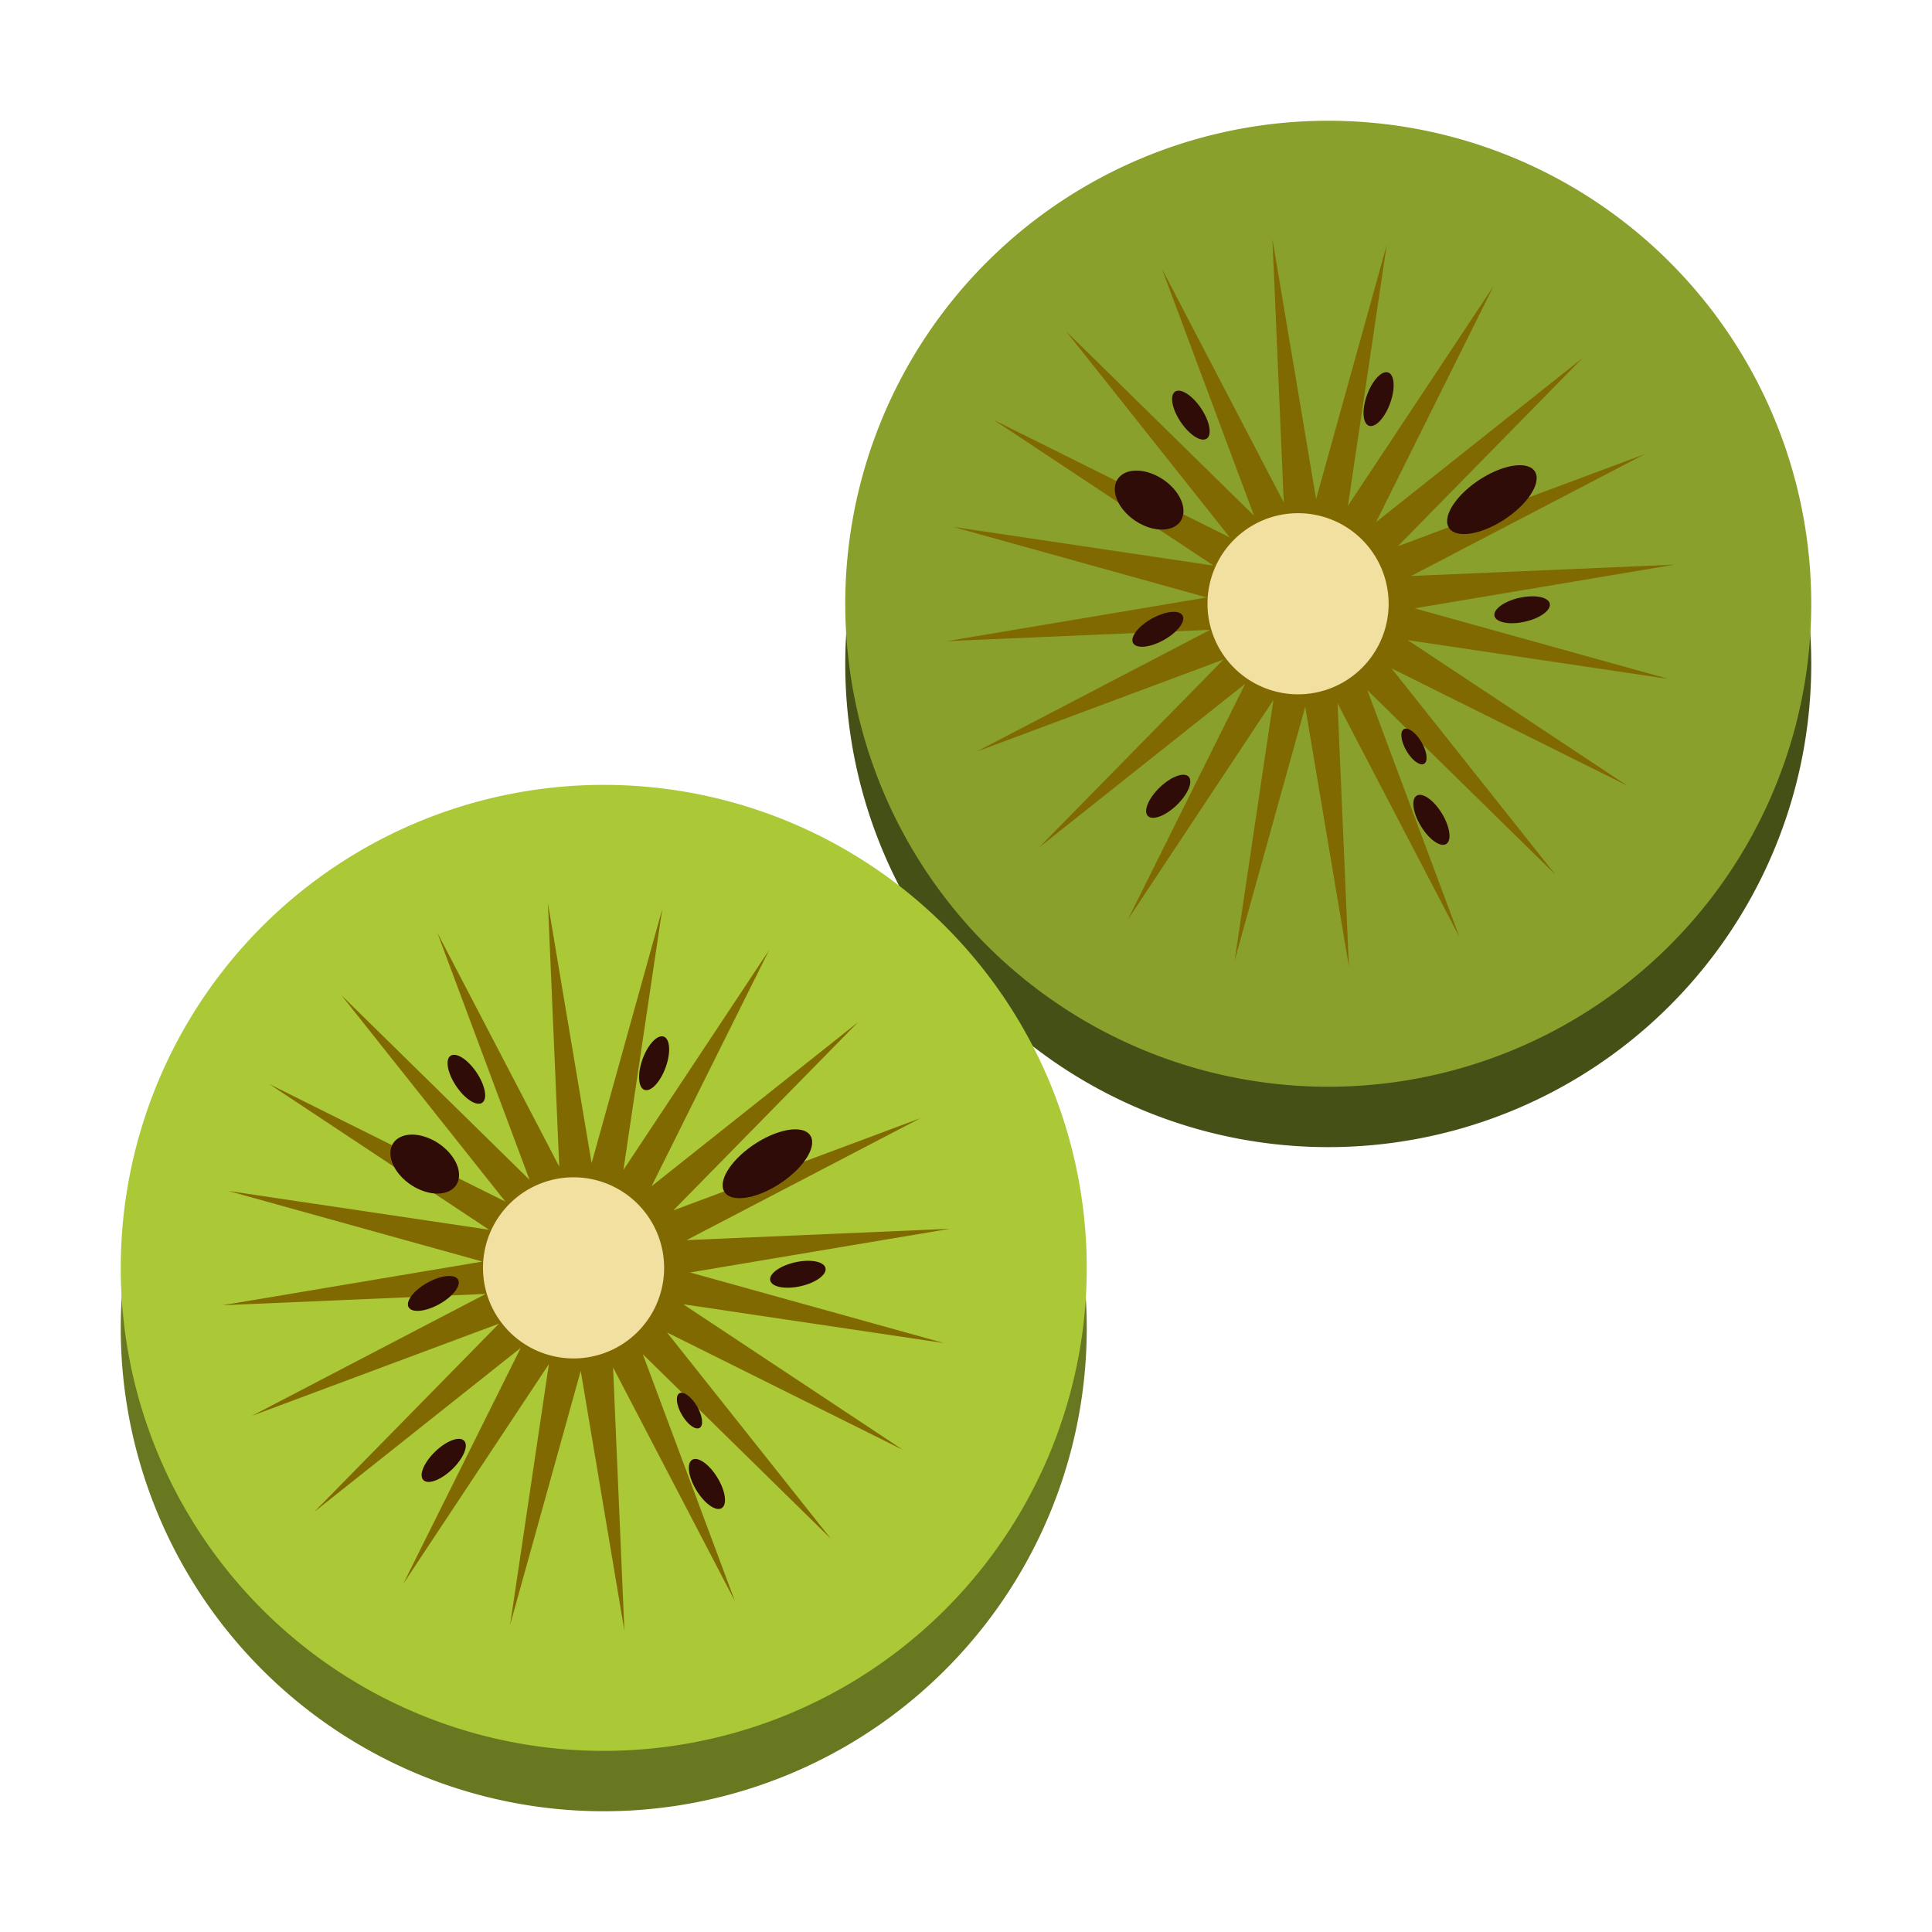 <?xml version="1.0" encoding="UTF-8" standalone="no"?>
<svg
   xmlns:dc="http://purl.org/dc/elements/1.1/"
   xmlns:cc="http://creativecommons.org/ns#"
   xmlns:rdf="http://www.w3.org/1999/02/22-rdf-syntax-ns#"
   xmlns:svg="http://www.w3.org/2000/svg"
   xmlns="http://www.w3.org/2000/svg"
   version="1.0"
   id="svg7854"
   height="64"
   width="64">
  <defs
     id="defs7856" />
  <g
     transform="translate(0,16)"
     id="layer1">
    <path
       id="path4633-3-3"
       d="M 44,-10 A 16,16 0 0 0 28,6 16,16 0 0 0 44,22 16,16 0 0 0 60,6 16,16 0 0 0 44,-10 Z"
       style="color:#000000;display:inline;overflow:visible;visibility:visible;opacity:1;fill:#445016;fill-opacity:1;fill-rule:evenodd;stroke:none;stroke-width:1.024;stroke-linecap:butt;stroke-linejoin:miter;stroke-miterlimit:4;stroke-dasharray:none;stroke-dashoffset:0;stroke-opacity:1;marker:none;marker-start:none;marker-mid:none;marker-end:none;enable-background:accumulate" />
    <path
       id="path4633-6"
       d="M 44,-12 A 16,16 0 0 0 28,4 16,16 0 0 0 44,20 16,16 0 0 0 60,4 16,16 0 0 0 44,-12 Z"
       style="color:#000000;display:inline;overflow:visible;visibility:visible;opacity:1;fill:#89a02c;fill-opacity:1;fill-rule:evenodd;stroke:none;stroke-width:1.024;stroke-linecap:butt;stroke-linejoin:miter;stroke-miterlimit:4;stroke-dasharray:none;stroke-dashoffset:0;stroke-opacity:1;marker:none;marker-start:none;marker-mid:none;marker-end:none;enable-background:accumulate" />
    <path
       d="m 53.912,10.03 -7.817,-3.891 5.431,6.837 -6.232,-6.116 3.052,8.181 -4.037,-7.742 0.375,8.724 -1.447,-8.611 -2.339,8.413 1.285,-8.637 -4.824,7.278 3.891,-7.817 -6.837,5.431 6.116,-6.232 -8.181,3.052 7.742,-4.037 -8.724,0.375 8.611,-1.447 -8.413,-2.339 8.637,1.285 -7.278,-4.824 7.817,3.891 -5.431,-6.837 6.232,6.116 -3.052,-8.181 4.037,7.742 -0.375,-8.724 1.447,8.611 2.339,-8.413 -1.285,8.637 4.824,-7.278 -3.891,7.817 6.837,-5.431 -6.116,6.232 8.181,-3.052 -7.742,4.037 8.724,-0.375 -8.611,1.447 8.413,2.339 -8.637,-1.285 z"
       id="path5288-0"
       style="color:#000000;display:inline;overflow:visible;visibility:visible;opacity:1;fill:#816902;fill-opacity:1;fill-rule:evenodd;stroke:none;stroke-width:1.129;stroke-linecap:butt;stroke-linejoin:miter;stroke-miterlimit:4;stroke-dasharray:none;stroke-dashoffset:0;stroke-opacity:1;marker:none;marker-start:none;marker-mid:none;marker-end:none;enable-background:accumulate" />
    <ellipse
       ry="0.782"
       rx="1.7"
       cy="26.8"
       cx="44.216"
       style="color:#000000;display:inline;overflow:visible;visibility:visible;opacity:1;fill:#2f0c08;fill-opacity:1;fill-rule:evenodd;stroke:none;stroke-width:1.436;stroke-linecap:butt;stroke-linejoin:miter;stroke-miterlimit:4;stroke-dasharray:none;stroke-dashoffset:0;stroke-opacity:1;marker:none;marker-start:none;marker-mid:none;marker-end:none;enable-background:accumulate"
       id="path5292-6"
       transform="matrix(0.848,-0.53,0.445,0.895,0,0)" />
    <ellipse
       ry="0.406"
       rx="0.938"
       cy="41.983"
       cx="18.185"
       style="color:#000000;display:inline;overflow:visible;visibility:visible;opacity:1;fill:#2f0c08;fill-opacity:1;fill-rule:evenodd;stroke:none;stroke-width:0.769;stroke-linecap:butt;stroke-linejoin:miter;stroke-miterlimit:4;stroke-dasharray:none;stroke-dashoffset:0;stroke-opacity:1;marker:none;marker-start:none;marker-mid:none;marker-end:none;enable-background:accumulate"
       id="path5296-2"
       transform="rotate(-70.062)" />
    <ellipse
       ry="0.406"
       rx="0.938"
       cy="-34.675"
       cx="34.214"
       style="color:#000000;display:inline;overflow:visible;visibility:visible;opacity:1;fill:#2f0c08;fill-opacity:1;fill-rule:evenodd;stroke:none;stroke-width:0.769;stroke-linecap:butt;stroke-linejoin:miter;stroke-miterlimit:4;stroke-dasharray:none;stroke-dashoffset:0;stroke-opacity:1;marker:none;marker-start:none;marker-mid:none;marker-end:none;enable-background:accumulate"
       id="path5300-6"
       transform="rotate(58.625)" />
    <ellipse
       ry="0.288"
       rx="0.664"
       cy="-35.984"
       cx="31.23"
       style="color:#000000;display:inline;overflow:visible;visibility:visible;opacity:1;fill:#2f0c08;fill-opacity:1;fill-rule:evenodd;stroke:none;stroke-width:0.545;stroke-linecap:butt;stroke-linejoin:miter;stroke-miterlimit:4;stroke-dasharray:none;stroke-dashoffset:0;stroke-opacity:1;marker:none;marker-start:none;marker-mid:none;marker-end:none;enable-background:accumulate"
       id="path5304-1"
       transform="rotate(59.601)" />
    <ellipse
       ry="0.406"
       rx="0.938"
       cy="34.328"
       cx="20.661"
       style="color:#000000;display:inline;overflow:visible;visibility:visible;opacity:1;fill:#2f0c08;fill-opacity:1;fill-rule:evenodd;stroke:none;stroke-width:0.769;stroke-linecap:butt;stroke-linejoin:miter;stroke-miterlimit:4;stroke-dasharray:none;stroke-dashoffset:0;stroke-opacity:1;marker:none;marker-start:none;marker-mid:none;marker-end:none;enable-background:accumulate"
       id="path5310-8"
       transform="rotate(-43.946)" />
    <ellipse
       ry="0.406"
       rx="0.938"
       cy="22.909"
       cx="31.141"
       style="color:#000000;display:inline;overflow:visible;visibility:visible;opacity:1;fill:#2f0c08;fill-opacity:1;fill-rule:evenodd;stroke:none;stroke-width:0.769;stroke-linecap:butt;stroke-linejoin:miter;stroke-miterlimit:4;stroke-dasharray:none;stroke-dashoffset:0;stroke-opacity:1;marker:none;marker-start:none;marker-mid:none;marker-end:none;enable-background:accumulate"
       id="path5312-7"
       transform="rotate(-29.139)" />
    <ellipse
       ry="0.406"
       rx="0.938"
       cy="33.989"
       cx="-20.151"
       transform="rotate(-123.923)"
       id="path5428-9"
       style="color:#000000;display:inline;overflow:visible;visibility:visible;opacity:1;fill:#2f0c08;fill-opacity:1;fill-rule:evenodd;stroke:none;stroke-width:0.769;stroke-linecap:butt;stroke-linejoin:miter;stroke-miterlimit:4;stroke-dasharray:none;stroke-dashoffset:0;stroke-opacity:1;marker:none;marker-start:none;marker-mid:none;marker-end:none;enable-background:accumulate" />
    <ellipse
       ry="0.876"
       rx="1.218"
       cy="-13.882"
       cx="39.066"
       style="color:#000000;display:inline;overflow:visible;visibility:visible;opacity:1;fill:#2f0c08;fill-opacity:1;fill-rule:evenodd;stroke:none;stroke-width:1.286;stroke-linecap:butt;stroke-linejoin:miter;stroke-miterlimit:4;stroke-dasharray:none;stroke-dashoffset:0;stroke-opacity:1;marker:none;marker-start:none;marker-mid:none;marker-end:none;enable-background:accumulate"
       id="path5510-2"
       transform="matrix(0.93,0.367,-0.125,0.992,0,0)" />
    <ellipse
       ry="0.406"
       rx="0.938"
       cy="15.089"
       cx="-48.292"
       style="color:#000000;display:inline;overflow:visible;visibility:visible;opacity:1;fill:#2f0c08;fill-opacity:1;fill-rule:evenodd;stroke:none;stroke-width:0.769;stroke-linecap:butt;stroke-linejoin:miter;stroke-miterlimit:4;stroke-dasharray:none;stroke-dashoffset:0;stroke-opacity:1;marker:none;marker-start:none;marker-mid:none;marker-end:none;enable-background:accumulate"
       id="path5516-0"
       transform="matrix(-0.976,0.218,0.218,0.976,0,0)" />
    <path
       id="path880-2"
       d="M 43,1 A 3,3 0 0 0 40,4 3,3 0 0 0 43,7 3,3 0 0 0 46,4 3,3 0 0 0 43,1 Z"
       style="opacity:1;fill:#f1e09f;fill-opacity:1;stroke:none;stroke-width:3.78;stroke-linecap:round;stroke-linejoin:round;stroke-miterlimit:4;stroke-dasharray:none;stroke-opacity:1" />
    <path
       id="path4633-3"
       d="M 20,12 A 16,16 0 0 0 4,28 16,16 0 0 0 20,44 16,16 0 0 0 36,28 16,16 0 0 0 20,12 Z"
       style="color:#000000;display:inline;overflow:visible;visibility:visible;opacity:1;fill:#677821;fill-opacity:1;fill-rule:evenodd;stroke:none;stroke-width:1.024;stroke-linecap:butt;stroke-linejoin:miter;stroke-miterlimit:4;stroke-dasharray:none;stroke-dashoffset:0;stroke-opacity:1;marker:none;marker-start:none;marker-mid:none;marker-end:none;enable-background:accumulate" />
    <path
       id="path4633"
       d="M 20,10 A 16,16 0 0 0 4,26 16,16 0 0 0 20,42 16,16 0 0 0 36,26 16,16 0 0 0 20,10 Z"
       style="color:#000000;display:inline;overflow:visible;visibility:visible;opacity:1;fill:#abc837;fill-opacity:1;fill-rule:evenodd;stroke:none;stroke-width:1.024;stroke-linecap:butt;stroke-linejoin:miter;stroke-miterlimit:4;stroke-dasharray:none;stroke-dashoffset:0;stroke-opacity:1;marker:none;marker-start:none;marker-mid:none;marker-end:none;enable-background:accumulate" />
    <path
       d="m 29.912,32.03 -7.817,-3.891 5.431,6.837 -6.232,-6.116 3.052,8.181 -4.037,-7.742 0.375,8.724 -1.447,-8.611 -2.339,8.413 1.285,-8.637 -4.824,7.278 3.891,-7.817 -6.837,5.431 6.116,-6.232 -8.181,3.052 7.742,-4.037 -8.724,0.375 8.611,-1.447 -8.413,-2.339 8.637,1.285 -7.278,-4.824 7.817,3.891 -5.431,-6.837 6.232,6.116 -3.052,-8.181 4.037,7.742 -0.375,-8.724 1.447,8.611 2.339,-8.413 -1.285,8.637 4.824,-7.278 -3.891,7.817 6.837,-5.431 -6.116,6.232 8.181,-3.052 -7.742,4.037 8.724,-0.375 -8.611,1.447 8.413,2.339 -8.637,-1.285 z"
       id="path5288"
       style="color:#000000;display:inline;overflow:visible;visibility:visible;opacity:1;fill:#816902;fill-opacity:1;fill-rule:evenodd;stroke:none;stroke-width:1.129;stroke-linecap:butt;stroke-linejoin:miter;stroke-miterlimit:4;stroke-dasharray:none;stroke-dashoffset:0;stroke-opacity:1;marker:none;marker-start:none;marker-mid:none;marker-end:none;enable-background:accumulate" />
    <ellipse
       ry="0.782"
       rx="1.7"
       cy="32.767"
       cx="12.783"
       style="color:#000000;display:inline;overflow:visible;visibility:visible;opacity:1;fill:#2f0c08;fill-opacity:1;fill-rule:evenodd;stroke:none;stroke-width:1.436;stroke-linecap:butt;stroke-linejoin:miter;stroke-miterlimit:4;stroke-dasharray:none;stroke-dashoffset:0;stroke-opacity:1;marker:none;marker-start:none;marker-mid:none;marker-end:none;enable-background:accumulate"
       id="path5292"
       transform="matrix(0.848,-0.53,0.445,0.895,0,0)" />
    <ellipse
       ry="0.406"
       rx="0.938"
       cy="26.924"
       cx="-10.68"
       style="color:#000000;display:inline;overflow:visible;visibility:visible;opacity:1;fill:#2f0c08;fill-opacity:1;fill-rule:evenodd;stroke:none;stroke-width:0.769;stroke-linecap:butt;stroke-linejoin:miter;stroke-miterlimit:4;stroke-dasharray:none;stroke-dashoffset:0;stroke-opacity:1;marker:none;marker-start:none;marker-mid:none;marker-end:none;enable-background:accumulate"
       id="path5296"
       transform="rotate(-70.062)" />
    <ellipse
       ry="0.406"
       rx="0.938"
       cy="-2.73"
       cx="40.502"
       style="color:#000000;display:inline;overflow:visible;visibility:visible;opacity:1;fill:#2f0c08;fill-opacity:1;fill-rule:evenodd;stroke:none;stroke-width:0.769;stroke-linecap:butt;stroke-linejoin:miter;stroke-miterlimit:4;stroke-dasharray:none;stroke-dashoffset:0;stroke-opacity:1;marker:none;marker-start:none;marker-mid:none;marker-end:none;enable-background:accumulate"
       id="path5300"
       transform="rotate(58.625)" />
    <ellipse
       ry="0.288"
       rx="0.664"
       cy="-4.151"
       cx="38.061"
       style="color:#000000;display:inline;overflow:visible;visibility:visible;opacity:1;fill:#2f0c08;fill-opacity:1;fill-rule:evenodd;stroke:none;stroke-width:0.545;stroke-linecap:butt;stroke-linejoin:miter;stroke-miterlimit:4;stroke-dasharray:none;stroke-dashoffset:0;stroke-opacity:1;marker:none;marker-start:none;marker-mid:none;marker-end:none;enable-background:accumulate"
       id="path5304"
       transform="rotate(59.601)" />
    <ellipse
       ry="0.406"
       rx="0.938"
       cy="33.512"
       cx="-11.886"
       style="color:#000000;display:inline;overflow:visible;visibility:visible;opacity:1;fill:#2f0c08;fill-opacity:1;fill-rule:evenodd;stroke:none;stroke-width:0.769;stroke-linecap:butt;stroke-linejoin:miter;stroke-miterlimit:4;stroke-dasharray:none;stroke-dashoffset:0;stroke-opacity:1;marker:none;marker-start:none;marker-mid:none;marker-end:none;enable-background:accumulate"
       id="path5310"
       transform="rotate(-43.946)" />
    <ellipse
       ry="0.406"
       rx="0.938"
       cy="30.439"
       cx="-0.534"
       style="color:#000000;display:inline;overflow:visible;visibility:visible;opacity:1;fill:#2f0c08;fill-opacity:1;fill-rule:evenodd;stroke:none;stroke-width:0.769;stroke-linecap:butt;stroke-linejoin:miter;stroke-miterlimit:4;stroke-dasharray:none;stroke-dashoffset:0;stroke-opacity:1;marker:none;marker-start:none;marker-mid:none;marker-end:none;enable-background:accumulate"
       id="path5312"
       transform="rotate(-29.139)" />
    <ellipse
       ry="0.406"
       rx="0.938"
       cy="1.796"
       cx="-25.012"
       transform="rotate(-123.923)"
       id="path5428"
       style="color:#000000;display:inline;overflow:visible;visibility:visible;opacity:1;fill:#2f0c08;fill-opacity:1;fill-rule:evenodd;stroke:none;stroke-width:0.769;stroke-linecap:butt;stroke-linejoin:miter;stroke-miterlimit:4;stroke-dasharray:none;stroke-dashoffset:0;stroke-opacity:1;marker:none;marker-start:none;marker-mid:none;marker-end:none;enable-background:accumulate" />
    <ellipse
       ry="0.876"
       rx="1.218"
       cy="16.335"
       cx="17.324"
       style="color:#000000;display:inline;overflow:visible;visibility:visible;opacity:1;fill:#2f0c08;fill-opacity:1;fill-rule:evenodd;stroke:none;stroke-width:1.286;stroke-linecap:butt;stroke-linejoin:miter;stroke-miterlimit:4;stroke-dasharray:none;stroke-dashoffset:0;stroke-opacity:1;marker:none;marker-start:none;marker-mid:none;marker-end:none;enable-background:accumulate"
       id="path5510"
       transform="matrix(0.93,0.367,-0.125,0.992,0,0)" />
    <ellipse
       ry="0.406"
       rx="0.938"
       cy="31.341"
       cx="-20.08"
       style="color:#000000;display:inline;overflow:visible;visibility:visible;opacity:1;fill:#2f0c08;fill-opacity:1;fill-rule:evenodd;stroke:none;stroke-width:0.769;stroke-linecap:butt;stroke-linejoin:miter;stroke-miterlimit:4;stroke-dasharray:none;stroke-dashoffset:0;stroke-opacity:1;marker:none;marker-start:none;marker-mid:none;marker-end:none;enable-background:accumulate"
       id="path5516"
       transform="matrix(-0.976,0.218,0.218,0.976,0,0)" />
    <path
       id="path880"
       d="m 19,23 a 3,3 0 0 0 -3,3 3,3 0 0 0 3,3 3,3 0 0 0 3,-3 3,3 0 0 0 -3,-3 z"
       style="opacity:1;fill:#f1e09f;fill-opacity:1;stroke:none;stroke-width:3.78;stroke-linecap:round;stroke-linejoin:round;stroke-miterlimit:4;stroke-dasharray:none;stroke-opacity:1" />
  </g>
</svg>
